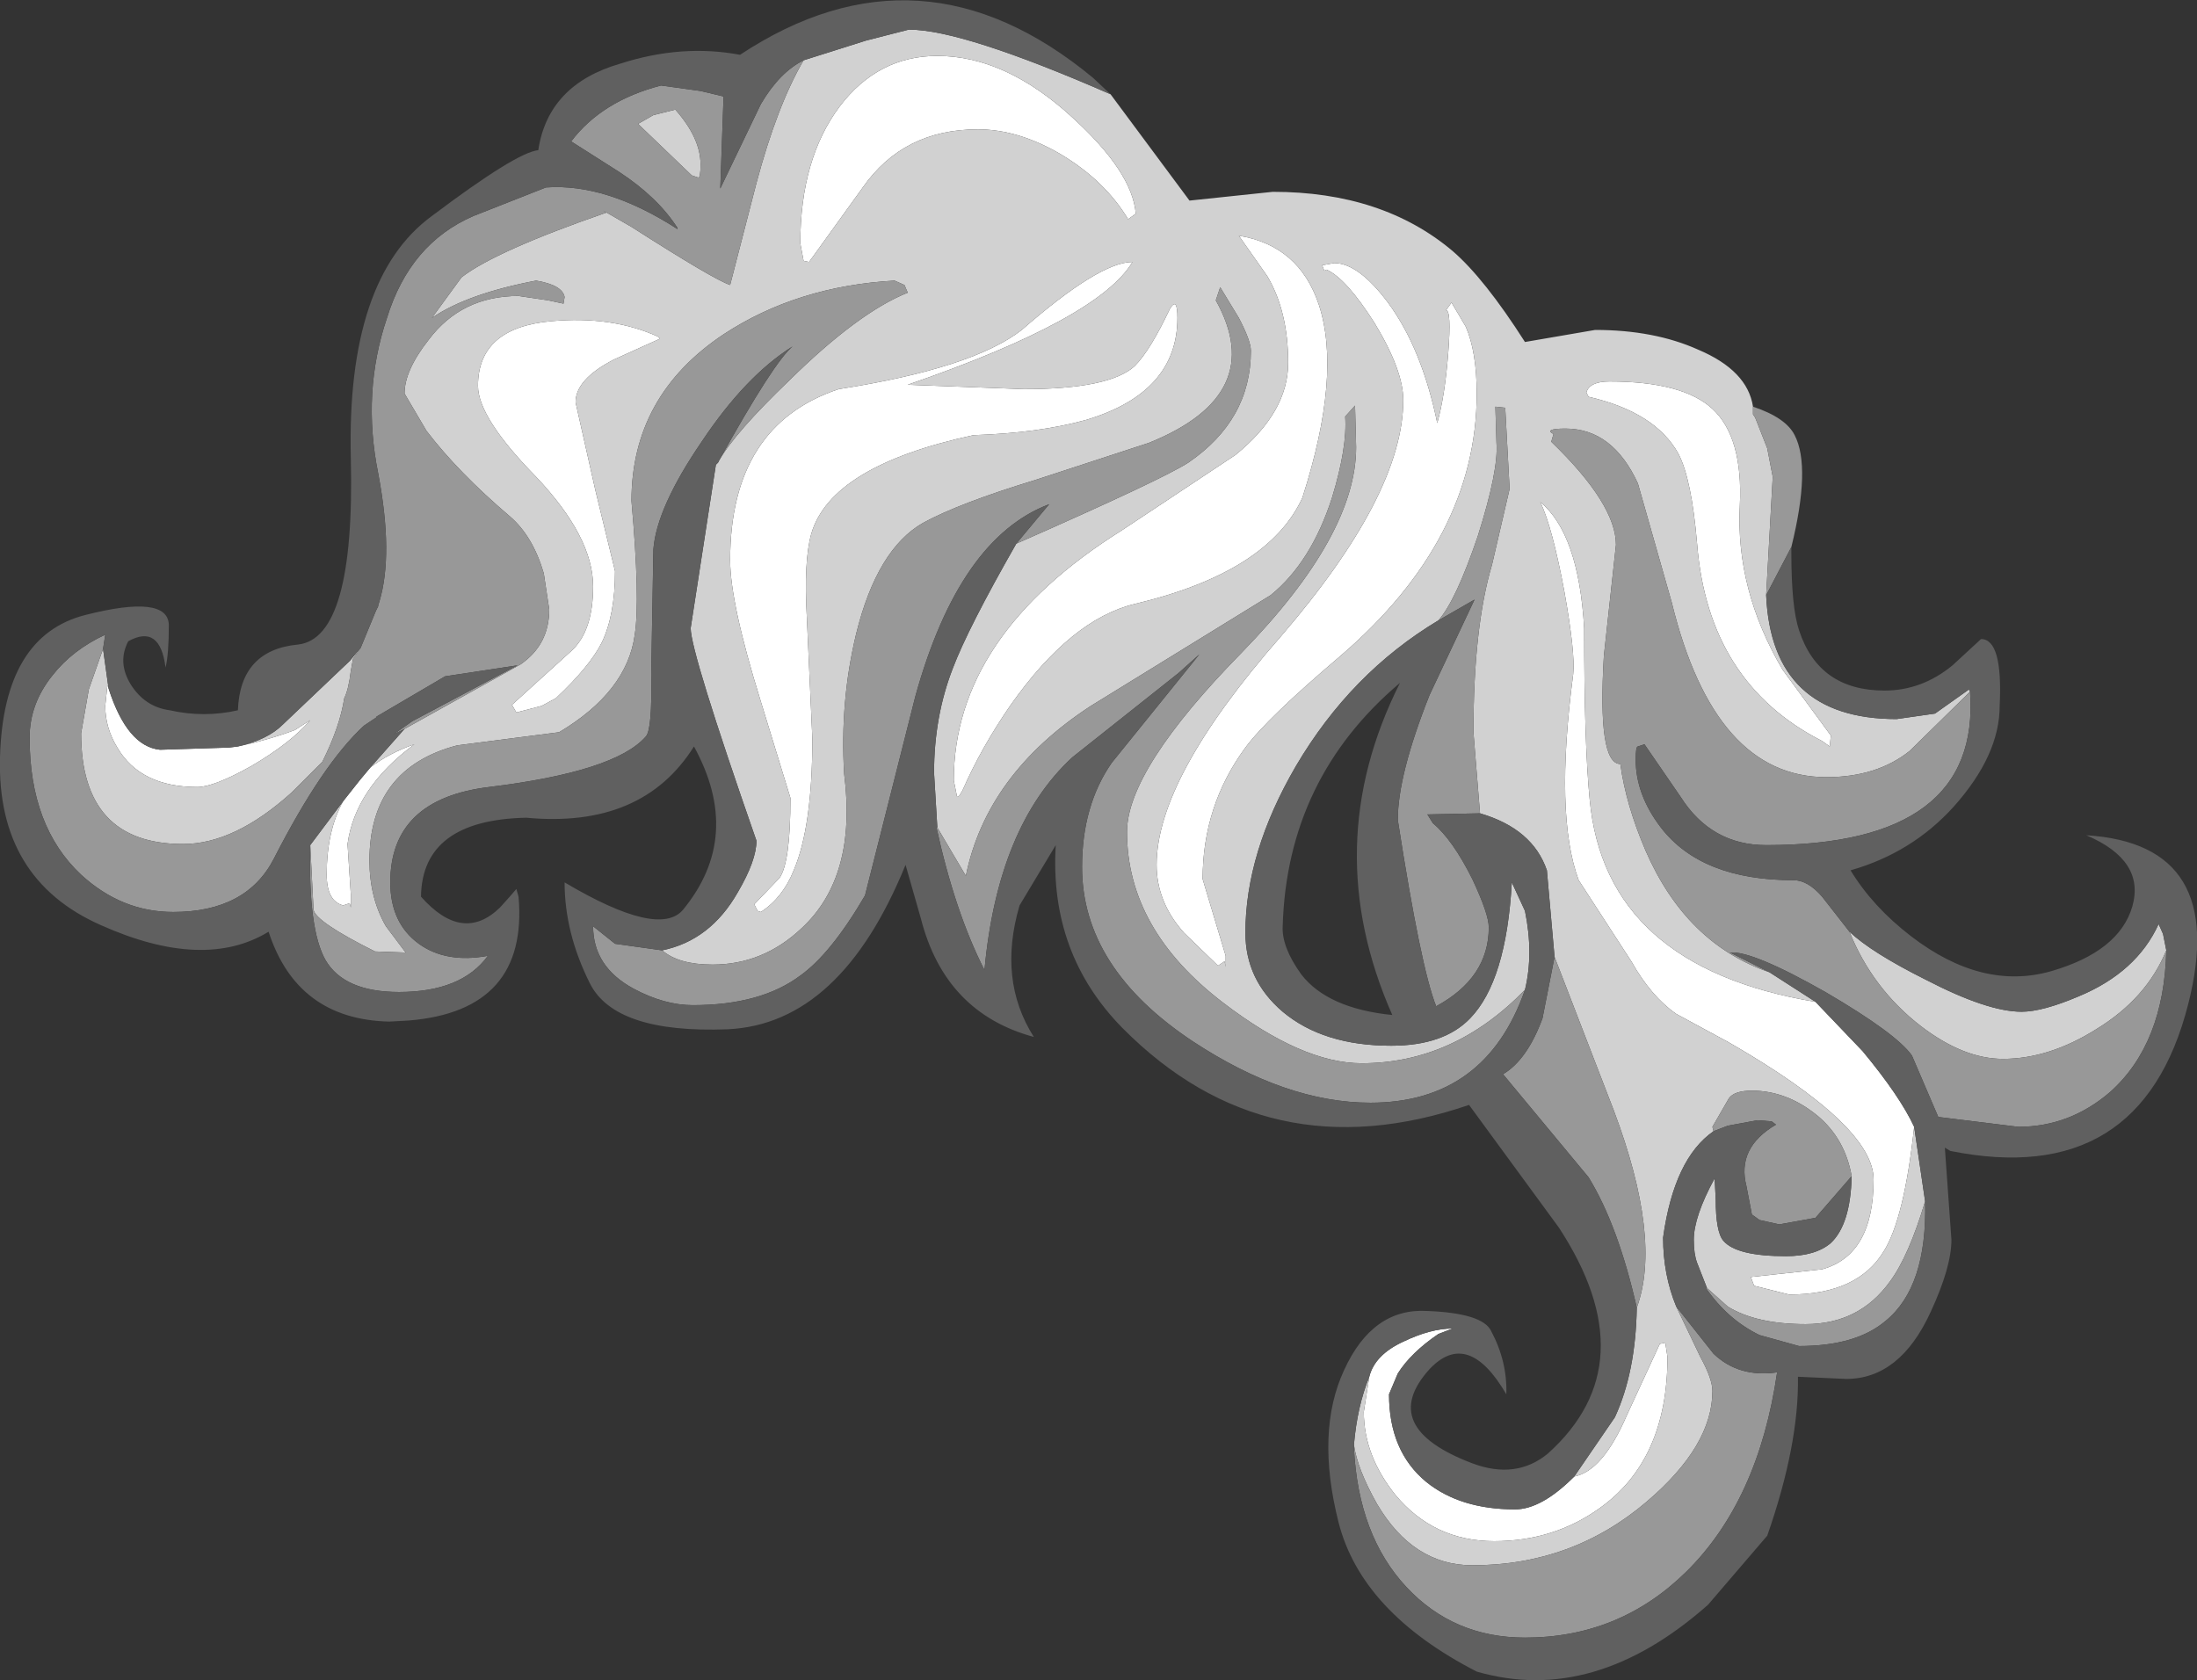 <?xml version="1.0" encoding="UTF-8" standalone="no"?>
<svg xmlns:ffdec="https://www.free-decompiler.com/flash" xmlns:xlink="http://www.w3.org/1999/xlink" ffdec:objectType="shape" height="76.65px" width="100.2px" xmlns="http://www.w3.org/2000/svg">
  <rect width="100%" height="100%" fill="#333333" stroke="none"/>
  <g transform="matrix(1.0, 0.0, 0.0, 1.0, 68.15, 51.6)">
    <path d="M15.35 -18.05 L15.3 -17.55 14.95 -17.8 Q9.75 -20.45 9.25 -26.8 9.0 -29.75 8.4 -30.9 7.35 -32.8 4.3 -33.5 L4.2 -33.7 Q4.35 -34.2 5.25 -34.2 8.6 -34.2 9.95 -32.95 11.35 -31.65 11.2 -28.55 11.0 -24.7 13.15 -21.05 L15.35 -18.05 M3.65 15.75 Q4.95 15.5 6.05 12.95 L7.55 9.7 7.8 9.65 7.9 10.3 Q7.9 15.0 4.8 17.2 2.7 18.7 0.0 18.7 -2.75 18.7 -4.5 16.6 -5.95 14.8 -5.95 12.8 L-5.7 11.2 Q-5.45 10.2 -4.15 9.6 -2.9 9.0 -1.9 9.0 L-2.55 9.25 Q-3.8 10.1 -4.4 11.05 L-4.8 12.0 Q-4.8 14.6 -3.1 16.0 -1.55 17.25 0.95 17.25 2.15 17.25 3.65 15.75 M19.15 -0.2 Q18.7 4.0 17.75 5.5 16.55 7.45 13.45 7.45 L11.85 7.05 11.7 6.65 14.95 6.3 Q17.3 5.65 17.3 2.2 17.3 -0.25 10.7 -4.05 L8.3 -5.35 Q7.15 -6.15 6.25 -7.75 L3.85 -11.45 Q2.75 -14.4 3.6 -20.85 3.7 -21.8 3.2 -24.6 2.65 -27.55 2.1 -28.7 3.85 -27.25 4.1 -22.95 4.1 -17.7 4.35 -15.15 5.05 -7.5 14.65 -5.9 L16.8 -3.65 Q18.5 -1.6 19.15 -0.2 M-51.25 -16.6 Q-50.4 -17.25 -49.25 -17.65 -51.95 -15.65 -52.3 -13.1 L-52.15 -10.8 -52.15 -10.2 -52.2 -10.4 -52.5 -10.3 Q-53.25 -10.5 -53.25 -11.7 -53.25 -13.7 -52.5 -15.05 L-51.75 -16.0 -51.25 -16.6 M-38.15 -36.25 L-38.05 -36.15 -40.15 -35.2 Q-41.9 -34.3 -41.9 -33.25 L-41.0 -29.25 -40.1 -25.55 Q-40.1 -23.55 -40.7 -22.3 -41.25 -21.2 -42.8 -19.75 L-43.45 -19.4 -44.6 -19.1 -44.8 -19.45 -42.1 -21.9 Q-41.1 -22.8 -41.1 -24.85 -41.1 -27.1 -43.7 -29.85 -46.35 -32.55 -46.35 -34.0 -46.35 -36.65 -43.0 -36.95 -40.25 -37.2 -38.15 -36.25 M-57.3 -17.55 Q-55.9 -17.85 -54.7 -18.3 L-54.0 -18.75 Q-54.9 -17.7 -56.7 -16.65 -58.4 -15.7 -59.15 -15.7 -61.75 -15.7 -62.8 -17.5 -63.35 -18.4 -63.35 -19.4 L-63.25 -20.35 -63.2 -20.2 -62.75 -19.65 -63.2 -20.2 Q-62.35 -17.55 -60.85 -17.4 L-57.7 -17.5 -57.3 -17.55 M-2.6 -32.3 Q-2.25 -33.55 -2.1 -35.5 -1.95 -37.45 -2.2 -37.45 L-1.95 -37.8 -1.3 -36.7 Q-0.8 -35.55 -0.8 -33.65 -0.8 -27.0 -7.05 -21.65 -10.35 -18.85 -11.35 -17.5 -13.3 -14.85 -13.3 -11.5 L-12.25 -8.0 -12.25 -7.5 -12.3 -7.75 -12.6 -7.55 -14.15 -9.05 Q-15.4 -10.45 -15.4 -12.15 -15.4 -16.1 -9.75 -22.55 -4.15 -29.05 -4.15 -33.35 -4.15 -34.7 -5.45 -36.85 -6.75 -38.9 -7.65 -39.3 L-7.75 -39.25 -7.85 -39.5 -7.3 -39.6 Q-6.2 -39.6 -4.85 -37.8 -3.3 -35.7 -2.6 -32.3 M-24.25 -15.55 L-24.4 -15.3 -24.5 -15.25 -24.65 -16.0 Q-24.65 -22.6 -17.0 -27.4 L-11.8 -30.85 Q-9.4 -32.8 -9.4 -35.05 -9.4 -37.4 -10.35 -39.0 L-11.65 -40.85 Q-8.9 -40.4 -8.0 -37.7 -6.95 -34.5 -8.75 -28.9 -10.3 -25.5 -16.4 -24.05 -19.3 -23.35 -22.05 -19.45 -23.4 -17.5 -24.25 -15.55 M-16.35 -41.85 L-16.7 -41.6 Q-17.75 -43.35 -19.75 -44.55 -21.7 -45.7 -23.55 -45.7 -26.95 -45.7 -28.8 -43.05 L-31.25 -39.65 -31.5 -39.7 -31.65 -40.5 Q-31.65 -44.35 -29.85 -46.75 -28.1 -49.05 -25.4 -49.05 -22.3 -49.05 -19.25 -46.25 -16.5 -43.75 -16.35 -41.85 M-16.5 -39.65 Q-18.05 -37.05 -26.75 -34.05 L-21.45 -33.85 Q-17.55 -33.85 -16.4 -34.9 -15.7 -35.6 -14.8 -37.5 -14.45 -38.1 -14.45 -37.1 -14.45 -33.7 -18.6 -32.45 -20.75 -31.85 -23.75 -31.75 -30.25 -30.35 -31.15 -27.25 -31.5 -26.0 -31.35 -23.4 L-31.1 -17.9 Q-31.1 -13.9 -31.95 -11.9 -32.45 -10.65 -33.45 -10.0 L-33.6 -10.05 -33.75 -10.35 -32.6 -11.55 Q-32.1 -12.25 -32.1 -15.2 L-33.45 -19.6 Q-34.85 -24.1 -34.85 -26.05 -34.85 -32.2 -29.9 -33.85 -23.8 -34.8 -21.55 -36.55 -18.0 -39.65 -16.5 -39.65" fill="#ffffff" fill-rule="evenodd" stroke="none"/>
    <path d="M15.35 -18.05 L13.15 -21.05 Q11.0 -24.7 11.2 -28.55 11.35 -31.65 9.95 -32.95 8.6 -34.2 5.25 -34.2 4.35 -34.2 4.2 -33.7 L4.3 -33.5 Q7.35 -32.8 8.4 -30.9 9.0 -29.75 9.25 -26.8 9.75 -20.45 14.95 -17.8 L15.3 -17.55 15.35 -18.05 M-0.65 -14.5 L-0.95 -18.2 Q-0.95 -23.0 -0.1 -25.85 L0.7 -29.3 0.5 -33.0 0.05 -33.05 0.1 -31.4 Q0.2 -30.15 -0.75 -27.15 -1.75 -24.2 -2.55 -23.3 -6.55 -20.9 -9.05 -16.65 -11.35 -12.7 -11.35 -9.05 -11.35 -6.9 -9.65 -5.45 -7.8 -3.9 -4.7 -3.9 -2.3 -3.9 -1.1 -5.15 0.55 -6.85 0.8 -11.35 L1.4 -10.05 Q1.8 -8.1 1.4 -6.45 -1.85 -3.1 -6.05 -3.1 -8.75 -3.1 -12.35 -5.85 -16.75 -9.2 -16.75 -13.65 -16.75 -16.5 -11.5 -21.85 -6.3 -27.2 -6.3 -31.2 L-6.35 -33.1 -6.8 -32.6 Q-6.7 -31.2 -7.4 -28.9 -8.35 -25.95 -10.2 -24.45 L-18.4 -19.4 Q-23.15 -16.3 -24.1 -11.65 L-25.4 -13.85 -25.55 -16.35 Q-25.55 -18.9 -24.7 -21.1 -24.0 -22.95 -21.8 -26.8 -15.1 -29.75 -13.95 -30.5 -11.1 -32.45 -11.1 -35.6 -11.1 -36.05 -11.65 -37.1 L-12.5 -38.5 -12.7 -37.9 Q-10.3 -33.6 -15.75 -31.4 L-20.95 -29.7 Q-24.4 -28.65 -26.05 -27.75 -28.15 -26.55 -29.1 -22.7 -29.85 -19.6 -29.65 -16.3 -29.05 -11.6 -31.6 -9.25 -33.35 -7.6 -35.65 -7.6 -37.2 -7.6 -37.95 -8.25 -35.75 -8.7 -34.5 -10.9 -33.65 -12.35 -33.65 -13.25 -36.65 -21.85 -36.65 -22.95 L-35.5 -30.4 -35.4 -30.5 -35.35 -30.6 Q-34.6 -31.9 -32.15 -34.25 -29.0 -37.35 -26.75 -38.25 L-26.9 -38.6 -27.35 -38.8 Q-31.8 -38.55 -35.15 -36.35 -39.35 -33.55 -39.35 -28.75 -38.95 -24.25 -39.2 -22.65 -39.55 -20.05 -42.65 -18.2 L-47.3 -17.6 Q-51.3 -16.55 -51.3 -12.35 -51.3 -10.65 -50.55 -9.35 L-49.65 -8.15 -51.05 -8.2 Q-53.75 -9.55 -53.85 -10.1 L-54.0 -13.05 -52.5 -15.05 Q-53.25 -13.7 -53.25 -11.7 -53.25 -10.5 -52.5 -10.3 L-52.2 -10.4 -52.15 -10.2 -52.15 -10.8 -52.3 -13.1 Q-51.95 -15.65 -49.25 -17.65 -50.4 -17.25 -51.25 -16.6 L-49.7 -18.35 -44.4 -21.3 Q-43.1 -22.2 -43.1 -23.8 L-43.35 -25.45 Q-43.85 -27.15 -44.9 -28.05 -47.25 -30.05 -48.7 -31.95 L-49.7 -33.65 Q-49.7 -34.7 -48.6 -36.1 -47.1 -38.1 -44.5 -38.1 L-43.15 -37.9 -42.45 -37.75 -42.4 -38.05 Q-42.5 -38.6 -43.7 -38.8 -46.85 -38.2 -48.45 -37.1 L-47.1 -38.95 Q-45.55 -40.15 -40.5 -41.9 L-40.65 -42.0 -39.35 -41.25 Q-35.6 -38.85 -34.85 -38.6 L-33.65 -43.25 Q-32.7 -46.8 -31.5 -48.85 L-28.65 -49.75 -26.7 -50.25 Q-24.25 -50.25 -17.5 -47.3 L-13.9 -42.45 -10.1 -42.85 Q-5.1 -42.85 -1.9 -40.15 -0.45 -38.9 1.4 -36.0 L4.6 -36.55 Q7.3 -36.55 9.3 -35.65 11.55 -34.7 11.8 -33.05 L11.8 -32.7 11.9 -32.55 12.45 -31.15 12.7 -29.85 12.4 -24.45 Q12.65 -18.8 18.35 -18.8 L20.1 -19.05 21.65 -20.15 21.7 -20.05 18.95 -17.35 Q17.45 -16.15 15.15 -16.15 10.05 -16.15 8.1 -24.1 L6.55 -29.55 Q5.4 -32.05 3.25 -32.05 2.25 -32.05 2.7 -31.8 L2.6 -31.45 Q5.55 -28.6 5.55 -26.75 L5.0 -21.7 Q4.7 -16.75 5.75 -16.75 6.0 -14.9 6.9 -12.8 8.75 -8.55 12.55 -7.25 L14.65 -5.9 Q5.05 -7.5 4.35 -15.15 4.1 -17.7 4.1 -22.95 3.85 -27.25 2.1 -28.7 2.65 -27.55 3.2 -24.6 3.7 -21.8 3.6 -20.85 2.75 -14.4 3.85 -11.45 L6.25 -7.75 Q7.15 -6.15 8.3 -5.35 L10.7 -4.05 Q17.3 -0.25 17.3 2.2 17.3 5.65 14.95 6.3 L11.7 6.65 11.85 7.05 13.45 7.45 Q16.55 7.45 17.75 5.5 18.7 4.0 19.15 -0.2 L19.65 3.2 Q18.9 5.7 18.05 6.85 16.65 8.8 14.2 8.8 11.95 8.8 10.65 8.0 L9.7 7.15 9.25 6.0 Q9.1 5.6 9.1 4.95 9.1 3.9 10.05 2.15 L10.1 3.1 Q10.1 4.6 10.45 5.0 11.05 5.7 13.3 5.7 14.65 5.7 15.35 5.1 16.25 4.25 16.3 2.05 16.0 0.35 14.75 -0.7 13.35 -1.85 11.75 -1.85 10.95 -1.85 10.7 -1.5 L9.95 -0.2 10.0 0.0 Q8.2 1.25 7.7 4.85 7.7 6.55 8.3 8.0 L9.4 10.3 Q9.95 11.3 9.95 11.85 9.95 14.35 6.95 16.9 3.55 19.8 -1.0 19.8 -3.7 19.8 -5.35 17.0 -6.25 15.4 -6.4 14.3 -6.25 12.55 -5.7 11.2 L-5.95 12.8 Q-5.95 14.8 -4.5 16.6 -2.75 18.7 0.0 18.7 2.7 18.7 4.8 17.2 7.9 15.0 7.9 10.3 L7.8 9.65 7.55 9.7 6.05 12.95 Q4.95 15.5 3.65 15.75 L5.5 13.05 Q6.45 11.0 6.5 8.05 7.65 4.9 5.45 -0.95 L2.75 -7.95 2.4 -11.9 Q1.75 -13.8 -0.65 -14.5 M16.2 -9.1 Q17.2 -8.15 19.7 -6.9 22.5 -5.45 24.05 -5.45 25.0 -5.45 26.65 -6.15 29.3 -7.25 30.3 -9.45 L30.5 -9.0 30.65 -8.25 Q29.75 -6.05 27.45 -4.65 25.3 -3.3 23.2 -3.3 21.4 -3.3 19.45 -4.8 17.25 -6.5 16.2 -9.1 M-51.7 -22.05 L-52.05 -21.55 -52.15 -21.0 Q-52.25 -20.15 -52.45 -19.75 -52.65 -18.45 -53.45 -16.85 L-54.85 -15.45 Q-57.45 -13.1 -59.8 -13.1 -64.45 -13.1 -64.45 -18.15 L-64.1 -20.15 -63.45 -22.0 -63.2 -20.2 -63.25 -20.35 -63.35 -19.4 Q-63.35 -18.4 -62.8 -17.5 -61.75 -15.7 -59.15 -15.7 -58.4 -15.7 -56.7 -16.65 -54.9 -17.7 -54.0 -18.75 L-54.7 -18.3 Q-55.9 -17.85 -57.3 -17.55 -55.95 -17.85 -55.25 -18.55 L-52.2 -21.45 -51.7 -22.05 M-38.15 -36.25 Q-40.25 -37.2 -43.0 -36.95 -46.35 -36.65 -46.35 -34.0 -46.35 -32.55 -43.7 -29.85 -41.1 -27.1 -41.1 -24.85 -41.1 -22.8 -42.1 -21.9 L-44.8 -19.45 -44.6 -19.1 -43.45 -19.4 -42.8 -19.75 Q-41.25 -21.2 -40.7 -22.3 -40.1 -23.55 -40.1 -25.55 L-41.0 -29.25 -41.9 -33.25 Q-41.9 -34.3 -40.15 -35.2 L-38.05 -36.15 -38.15 -36.25 M-16.5 -39.65 Q-18.0 -39.65 -21.55 -36.55 -23.8 -34.8 -29.9 -33.85 -34.85 -32.2 -34.85 -26.05 -34.85 -24.1 -33.45 -19.6 L-32.1 -15.2 Q-32.1 -12.25 -32.6 -11.55 L-33.75 -10.35 -33.6 -10.05 -33.45 -10.0 Q-32.45 -10.65 -31.95 -11.9 -31.1 -13.9 -31.1 -17.9 L-31.35 -23.4 Q-31.5 -26.0 -31.15 -27.25 -30.25 -30.35 -23.75 -31.75 -20.75 -31.85 -18.6 -32.45 -14.45 -33.7 -14.45 -37.1 -14.45 -38.1 -14.8 -37.5 -15.7 -35.6 -16.4 -34.9 -17.55 -33.85 -21.45 -33.85 L-26.75 -34.05 Q-18.05 -37.05 -16.5 -39.65 M-16.35 -41.85 Q-16.5 -43.75 -19.25 -46.25 -22.3 -49.05 -25.4 -49.05 -28.1 -49.05 -29.85 -46.75 -31.65 -44.35 -31.65 -40.5 L-31.5 -39.7 -31.25 -39.65 -28.8 -43.05 Q-26.95 -45.7 -23.55 -45.7 -21.7 -45.7 -19.75 -44.55 -17.75 -43.35 -16.7 -41.6 L-16.35 -41.85 M-24.25 -15.55 Q-23.4 -17.5 -22.05 -19.45 -19.3 -23.35 -16.4 -24.05 -10.3 -25.5 -8.75 -28.9 -6.95 -34.5 -8.0 -37.7 -8.9 -40.4 -11.65 -40.85 L-10.35 -39.0 Q-9.4 -37.4 -9.4 -35.05 -9.4 -32.8 -11.8 -30.85 L-17.0 -27.4 Q-24.65 -22.6 -24.65 -16.0 L-24.5 -15.25 -24.4 -15.3 -24.25 -15.55 M-2.6 -32.3 Q-3.3 -35.7 -4.85 -37.8 -6.2 -39.6 -7.3 -39.6 L-7.85 -39.5 -7.75 -39.25 -7.65 -39.3 Q-6.75 -38.9 -5.45 -36.85 -4.15 -34.7 -4.15 -33.35 -4.15 -29.05 -9.75 -22.55 -15.4 -16.1 -15.4 -12.15 -15.4 -10.45 -14.15 -9.05 L-12.6 -7.55 -12.3 -7.75 -12.25 -7.5 -12.25 -8.0 -13.3 -11.5 Q-13.3 -14.85 -11.35 -17.5 -10.35 -18.85 -7.05 -21.65 -0.8 -27.0 -0.8 -33.65 -0.8 -35.55 -1.3 -36.7 L-1.95 -37.8 -2.2 -37.45 Q-1.95 -37.45 -2.1 -35.5 -2.25 -33.55 -2.6 -32.3 M-37.35 -46.6 Q-36.2 -45.3 -36.2 -44.1 -36.2 -43.5 -36.3 -43.5 L-36.6 -43.6 -39.05 -45.95 -38.35 -46.35 -37.35 -46.6" fill="#d1d1d1" fill-rule="evenodd" stroke="none"/>
    <path d="M-2.55 -23.3 Q-1.75 -24.2 -0.75 -27.15 0.2 -30.15 0.1 -31.4 L0.05 -33.05 0.5 -33.0 0.7 -29.3 -0.1 -25.85 Q-0.95 -23.0 -0.95 -18.2 L-0.65 -14.5 -3.05 -14.45 -2.8 -14.05 Q-1.9 -13.3 -1.0 -11.5 -0.25 -9.9 -0.25 -9.3 -0.25 -7.0 -2.65 -5.7 -3.35 -7.45 -4.4 -14.2 -4.4 -16.25 -2.95 -19.9 L-0.9 -24.25 -2.55 -23.3 M2.75 -7.95 L5.45 -0.95 Q7.65 4.9 6.5 8.05 5.65 4.3 4.3 2.1 L0.4 -2.6 Q1.5 -3.25 2.2 -5.15 L2.75 -7.95 M-6.4 14.3 Q-6.25 15.4 -5.35 17.0 -3.7 19.8 -1.0 19.8 3.55 19.8 6.95 16.9 9.95 14.35 9.95 11.85 9.95 11.3 9.4 10.3 L8.3 8.0 10.0 10.15 Q11.15 11.25 12.9 11.0 12.05 16.85 8.75 20.1 5.7 23.1 1.4 23.1 -1.85 23.1 -4.0 20.8 -6.2 18.45 -6.4 14.45 L-6.4 14.3 M10.0 0.0 L9.95 -0.2 10.7 -1.5 Q10.95 -1.85 11.75 -1.85 13.35 -1.85 14.75 -0.7 16.0 0.35 16.3 2.05 L14.65 3.95 13.0 4.25 12.1 4.05 11.75 3.8 11.5 2.5 Q11.05 0.75 12.85 -0.3 L12.65 -0.45 12.0 -0.5 10.65 -0.25 10.0 0.0 M9.7 7.15 L10.65 8.0 Q11.95 8.8 14.2 8.8 16.65 8.8 18.05 6.85 18.9 5.7 19.65 3.2 19.75 7.1 17.85 8.65 16.5 9.8 13.9 9.8 L12.1 9.3 Q10.65 8.6 9.65 7.15 L9.7 7.15 M12.55 -7.25 Q8.75 -8.55 6.9 -12.8 6.0 -14.9 5.75 -16.75 4.7 -16.75 5.0 -21.7 L5.55 -26.75 Q5.55 -28.6 2.6 -31.45 L2.7 -31.8 Q2.25 -32.05 3.25 -32.05 5.4 -32.05 6.55 -29.55 L8.1 -24.1 Q10.05 -16.15 15.15 -16.15 17.45 -16.15 18.95 -17.35 L21.7 -20.05 Q22.2 -13.05 12.4 -13.05 9.9 -13.05 8.5 -15.25 L6.85 -17.65 6.55 -17.55 Q6.45 -17.55 6.45 -16.95 6.45 -15.35 7.6 -13.85 9.45 -11.45 13.65 -11.45 14.3 -11.45 14.95 -10.7 L16.2 -9.1 Q17.25 -6.5 19.45 -4.8 21.4 -3.3 23.2 -3.3 25.3 -3.3 27.45 -4.65 29.75 -6.05 30.65 -8.25 30.55 -4.0 28.1 -1.8 26.25 -0.2 23.9 -0.2 L20.25 -0.65 19.05 -3.45 Q18.35 -4.45 15.1 -6.35 11.75 -8.25 10.75 -8.15 L12.55 -7.25 M12.4 -24.45 L12.7 -29.85 12.45 -31.15 11.9 -32.55 11.8 -32.7 11.8 -33.05 Q13.3 -32.55 13.7 -31.75 14.45 -30.3 13.55 -26.65 L12.4 -24.45 M-31.5 -48.85 Q-32.7 -46.8 -33.65 -43.25 L-34.85 -38.6 Q-35.6 -38.85 -39.35 -41.25 L-40.65 -42.0 -40.5 -41.9 Q-45.55 -40.15 -47.1 -38.95 L-48.45 -37.1 Q-46.85 -38.2 -43.7 -38.8 -42.5 -38.6 -42.4 -38.05 L-42.45 -37.75 -43.15 -37.9 -44.5 -38.1 Q-47.1 -38.1 -48.6 -36.1 -49.7 -34.7 -49.7 -33.65 L-48.7 -31.95 Q-47.25 -30.05 -44.9 -28.05 -43.85 -27.15 -43.35 -25.45 L-43.1 -23.8 Q-43.1 -22.2 -44.4 -21.3 L-49.7 -18.35 -50.2 -18.1 -49.35 -18.7 -44.55 -21.25 -47.85 -20.75 -51.0 -18.9 -50.95 -18.9 -51.55 -18.5 Q-53.45 -16.75 -55.65 -12.45 -56.9 -10.0 -60.25 -10.0 -62.6 -10.0 -64.45 -11.7 -66.8 -13.9 -66.8 -17.95 -66.8 -19.5 -65.75 -20.8 -64.85 -21.95 -63.35 -22.65 L-63.45 -22.0 -64.1 -20.15 -64.45 -18.15 Q-64.45 -13.1 -59.8 -13.1 -57.45 -13.1 -54.85 -15.45 L-53.45 -16.85 Q-52.65 -18.45 -52.45 -19.75 -52.25 -20.15 -52.15 -21.0 L-52.05 -21.55 -51.7 -22.05 -51.0 -23.75 -50.9 -23.95 -50.9 -24.0 -50.85 -24.15 Q-50.2 -26.3 -50.9 -30.0 -51.65 -33.7 -50.5 -37.1 -49.45 -40.5 -46.55 -41.75 L-43.25 -43.05 Q-40.5 -43.25 -37.25 -41.15 L-37.25 -41.2 Q-38.15 -42.6 -39.9 -43.75 L-42.1 -45.15 Q-40.7 -47.0 -38.0 -47.7 L-36.2 -47.45 -35.15 -47.2 -35.3 -43.0 -33.45 -46.85 Q-32.6 -48.3 -31.5 -48.85 M-54.0 -13.05 L-53.85 -10.1 Q-53.75 -9.55 -51.05 -8.2 L-49.65 -8.15 -50.55 -9.35 Q-51.3 -10.65 -51.3 -12.35 -51.3 -16.55 -47.3 -17.6 L-42.65 -18.2 Q-39.55 -20.05 -39.2 -22.65 -38.95 -24.25 -39.35 -28.75 -39.35 -33.55 -35.15 -36.35 -31.8 -38.55 -27.35 -38.8 L-26.9 -38.6 -26.75 -38.25 Q-29.0 -37.35 -32.15 -34.25 -34.6 -31.9 -35.35 -30.6 -32.85 -35.1 -32.0 -35.8 -34.15 -34.45 -36.15 -31.45 -38.2 -28.45 -38.35 -26.55 L-38.45 -20.85 Q-38.4 -18.3 -38.7 -18.0 -40.1 -16.4 -45.85 -15.7 -50.35 -15.15 -50.35 -11.35 -50.35 -9.5 -49.05 -8.55 -47.8 -7.65 -45.9 -8.0 -47.1 -6.35 -49.95 -6.35 -52.45 -6.35 -53.3 -7.8 -54.1 -9.2 -54.0 -13.05 M-37.95 -8.25 Q-37.2 -7.6 -35.65 -7.6 -33.35 -7.6 -31.6 -9.25 -29.05 -11.6 -29.65 -16.3 -29.85 -19.6 -29.1 -22.7 -28.15 -26.55 -26.05 -27.75 -24.4 -28.65 -20.95 -29.7 L-15.75 -31.4 Q-10.3 -33.6 -12.7 -37.9 L-12.5 -38.5 -11.65 -37.1 Q-11.1 -36.05 -11.1 -35.6 -11.1 -32.45 -13.95 -30.5 -15.1 -29.75 -21.8 -26.8 L-20.3 -28.6 Q-24.4 -27.05 -26.4 -19.85 L-28.7 -10.75 Q-30.25 -8.1 -31.65 -7.1 -33.45 -5.75 -36.55 -5.75 -37.85 -5.75 -39.25 -6.5 -41.1 -7.5 -41.1 -9.35 L-40.1 -8.55 -37.95 -8.25 M-25.4 -13.85 L-24.1 -11.65 Q-23.15 -16.3 -18.4 -19.4 L-10.2 -24.45 Q-8.35 -25.95 -7.4 -28.9 -6.7 -31.2 -6.8 -32.6 L-6.35 -33.1 -6.3 -31.2 Q-6.3 -27.2 -11.5 -21.85 -16.75 -16.5 -16.75 -13.65 -16.75 -9.2 -12.35 -5.85 -8.75 -3.1 -6.05 -3.1 -1.85 -3.1 1.4 -6.45 -0.4 -1.3 -5.65 -1.3 -9.5 -1.3 -13.75 -4.1 -18.8 -7.45 -18.8 -12.05 -18.8 -14.85 -17.45 -16.8 L-13.45 -21.75 -14.4 -20.9 -19.25 -17.05 Q-22.65 -13.9 -23.25 -7.35 -24.6 -10.0 -25.45 -13.9 L-25.4 -13.85 M-37.35 -46.6 L-38.35 -46.35 -39.05 -45.95 -36.6 -43.6 -36.3 -43.5 Q-36.2 -43.5 -36.2 -44.1 -36.2 -45.3 -37.35 -46.6" fill="#989898" fill-rule="evenodd" stroke="none"/>
    <path d="M-0.65 -14.5 Q1.75 -13.8 2.4 -11.9 L2.75 -7.95 2.2 -5.15 Q1.5 -3.25 0.4 -2.6 L4.3 2.1 Q5.65 4.3 6.5 8.05 6.45 11.0 5.5 13.05 L3.65 15.75 Q2.15 17.25 0.95 17.25 -1.55 17.25 -3.1 16.0 -4.8 14.6 -4.8 12.0 L-4.4 11.05 Q-3.8 10.1 -2.55 9.25 L-1.9 9.0 Q-2.9 9.0 -4.15 9.6 -5.45 10.2 -5.7 11.2 -6.25 12.55 -6.4 14.3 L-6.4 14.45 Q-6.2 18.45 -4.0 20.8 -1.85 23.1 1.4 23.1 5.7 23.1 8.75 20.1 12.05 16.85 12.9 11.0 11.15 11.25 10.0 10.15 L8.3 8.0 Q7.7 6.55 7.7 4.85 8.2 1.25 10.0 0.0 L10.65 -0.25 12.0 -0.5 12.65 -0.45 12.85 -0.3 Q11.05 0.75 11.5 2.5 L11.75 3.8 12.1 4.05 13.0 4.25 14.65 3.95 16.3 2.05 Q16.25 4.25 15.35 5.1 14.65 5.7 13.3 5.7 11.05 5.7 10.45 5.0 10.1 4.6 10.1 3.1 L10.05 2.15 Q9.1 3.9 9.1 4.95 9.1 5.6 9.25 6.0 L9.7 7.15 9.65 7.15 Q10.65 8.6 12.1 9.3 L13.9 9.8 Q16.5 9.8 17.85 8.65 19.75 7.1 19.65 3.2 L19.15 -0.2 Q18.5 -1.6 16.8 -3.65 L14.65 -5.9 12.55 -7.25 10.75 -8.15 Q11.75 -8.25 15.1 -6.35 18.35 -4.45 19.05 -3.45 L20.25 -0.65 23.9 -0.2 Q26.25 -0.2 28.1 -1.8 30.55 -4.0 30.65 -8.25 L30.5 -9.0 30.3 -9.45 Q29.3 -7.25 26.65 -6.15 25.0 -5.45 24.05 -5.45 22.5 -5.45 19.7 -6.9 17.2 -8.15 16.2 -9.1 L14.95 -10.7 Q14.3 -11.45 13.65 -11.45 9.45 -11.45 7.6 -13.85 6.45 -15.35 6.45 -16.95 6.45 -17.55 6.55 -17.55 L6.85 -17.65 8.5 -15.25 Q9.9 -13.05 12.4 -13.05 22.2 -13.05 21.7 -20.05 L21.65 -20.15 20.1 -19.05 18.35 -18.8 Q12.65 -18.8 12.4 -24.45 L13.55 -26.65 13.55 -26.35 Q13.55 -23.9 13.9 -22.85 14.8 -20.1 17.8 -20.1 19.5 -20.1 20.9 -21.25 L22.2 -22.45 Q23.2 -22.45 23.05 -19.4 23.05 -17.15 20.95 -14.8 19.05 -12.7 16.25 -11.9 17.25 -10.25 19.0 -8.9 22.25 -6.4 25.4 -7.3 28.5 -8.2 29.1 -10.25 29.7 -12.35 27.0 -13.5 33.5 -13.1 31.65 -5.8 29.5 2.65 20.8 0.9 L20.55 0.75 20.85 4.95 Q20.85 6.2 19.9 8.25 18.5 11.3 16.05 11.3 L13.85 11.2 Q13.9 14.3 12.45 18.45 L9.75 21.6 Q4.55 26.2 -0.8 24.65 -6.05 21.95 -7.1 17.85 -8.15 13.7 -6.85 10.9 -5.55 8.05 -3.05 8.2 -0.55 8.3 -0.15 9.1 0.6 10.5 0.55 12.0 -1.2 9.0 -2.95 10.85 -5.35 13.5 -1.0 15.15 1.0 15.9 2.45 14.7 7.0 10.6 2.95 4.4 L-1.15 -1.2 Q-10.35 1.95 -16.95 -4.7 -20.3 -8.1 -20.0 -13.05 L-21.65 -10.3 Q-22.65 -6.9 -21.0 -4.3 -25.05 -5.4 -26.15 -9.7 L-26.85 -12.15 Q-29.8 -4.9 -34.95 -4.65 -40.1 -4.45 -41.25 -6.75 -42.4 -9.05 -42.4 -11.35 -38.1 -8.8 -37.0 -10.1 -34.25 -13.45 -36.5 -17.55 -38.85 -13.8 -44.15 -14.3 -48.9 -14.2 -48.95 -10.7 -47.05 -8.55 -45.35 -10.2 L-44.9 -10.7 -44.6 -11.05 -44.5 -10.7 Q-44.05 -5.5 -49.5 -5.05 L-50.4 -5.0 Q-54.6 -5.1 -55.9 -9.1 -58.85 -7.3 -63.55 -9.4 -68.3 -11.5 -68.15 -17.05 -68.0 -22.6 -64.25 -23.55 -60.5 -24.5 -60.45 -23.1 -60.45 -21.75 -60.6 -21.15 -60.85 -23.15 -62.3 -22.35 -62.8 -21.4 -62.2 -20.4 -61.55 -19.35 -60.4 -19.2 -58.85 -18.85 -57.3 -19.2 -57.2 -21.95 -54.55 -22.2 -51.95 -22.5 -52.15 -30.7 -52.35 -38.9 -48.45 -41.75 -44.6 -44.65 -43.6 -44.75 -43.15 -47.75 -39.85 -48.7 -37.05 -49.6 -34.4 -49.1 -26.15 -54.55 -18.3 -48.05 L-17.5 -47.3 Q-24.25 -50.25 -26.7 -50.25 L-28.65 -49.75 -31.5 -48.85 Q-32.6 -48.3 -33.45 -46.85 L-35.3 -43.0 -35.15 -47.2 -36.2 -47.45 -38.0 -47.7 Q-40.7 -47.0 -42.1 -45.15 L-39.9 -43.75 Q-38.15 -42.6 -37.25 -41.2 L-37.25 -41.15 Q-40.5 -43.25 -43.25 -43.05 L-46.55 -41.75 Q-49.45 -40.5 -50.5 -37.1 -51.65 -33.7 -50.9 -30.0 -50.2 -26.3 -50.85 -24.15 L-50.9 -24.0 -50.9 -23.95 -51.0 -23.75 -51.7 -22.05 -52.2 -21.45 -55.25 -18.55 Q-55.95 -17.85 -57.3 -17.55 L-57.7 -17.5 -60.85 -17.4 Q-62.35 -17.55 -63.2 -20.2 L-62.75 -19.65 -63.2 -20.2 -63.45 -22.0 -63.35 -22.65 Q-64.85 -21.95 -65.75 -20.8 -66.8 -19.5 -66.8 -17.95 -66.8 -13.9 -64.45 -11.7 -62.6 -10.0 -60.25 -10.0 -56.9 -10.0 -55.65 -12.45 -53.45 -16.75 -51.55 -18.5 L-50.95 -18.9 -51.0 -18.9 -47.85 -20.75 -44.55 -21.25 -49.35 -18.7 -50.2 -18.1 -49.7 -18.35 -51.25 -16.6 -51.75 -16.0 -52.5 -15.05 -54.0 -13.05 Q-54.1 -9.2 -53.3 -7.8 -52.45 -6.35 -49.95 -6.35 -47.1 -6.35 -45.9 -8.0 -47.8 -7.65 -49.05 -8.55 -50.35 -9.5 -50.35 -11.35 -50.35 -15.15 -45.85 -15.7 -40.1 -16.4 -38.7 -18.0 -38.4 -18.3 -38.45 -20.85 L-38.35 -26.55 Q-38.2 -28.45 -36.15 -31.45 -34.15 -34.45 -32.0 -35.8 -32.85 -35.1 -35.35 -30.6 L-35.4 -30.5 -35.5 -30.4 -36.65 -22.95 Q-36.65 -21.85 -33.65 -13.25 -33.65 -12.35 -34.5 -10.9 -35.75 -8.7 -37.95 -8.25 L-40.1 -8.55 -41.1 -9.35 Q-41.1 -7.5 -39.25 -6.5 -37.85 -5.75 -36.55 -5.75 -33.45 -5.75 -31.65 -7.1 -30.25 -8.1 -28.7 -10.75 L-26.4 -19.85 Q-24.4 -27.05 -20.3 -28.6 L-21.8 -26.8 Q-24.0 -22.95 -24.7 -21.1 -25.55 -18.9 -25.55 -16.35 L-25.4 -13.85 -25.45 -13.9 Q-24.6 -10.0 -23.25 -7.35 -22.65 -13.9 -19.25 -17.05 L-14.4 -20.9 -13.45 -21.75 -17.45 -16.8 Q-18.8 -14.85 -18.8 -12.05 -18.8 -7.45 -13.75 -4.1 -9.5 -1.3 -5.65 -1.3 -0.4 -1.3 1.4 -6.45 1.8 -8.1 1.4 -10.05 L0.8 -11.35 Q0.55 -6.85 -1.1 -5.15 -2.3 -3.9 -4.7 -3.9 -7.8 -3.9 -9.65 -5.45 -11.35 -6.9 -11.35 -9.05 -11.35 -12.7 -9.05 -16.65 -6.55 -20.9 -2.55 -23.3 L-0.9 -24.25 -2.95 -19.9 Q-4.4 -16.25 -4.4 -14.2 -3.35 -7.45 -2.65 -5.7 -0.25 -7.0 -0.25 -9.3 -0.25 -9.9 -1.0 -11.5 -1.9 -13.3 -2.8 -14.05 L-3.05 -14.45 -0.65 -14.5 M-4.3 -20.45 Q-9.45 -16.1 -9.65 -9.35 -9.7 -8.4 -8.8 -7.15 -7.6 -5.6 -4.65 -5.3 -8.05 -13.0 -4.3 -20.45" fill="#606060" fill-rule="evenodd" stroke="none"/>
  </g>
</svg>
